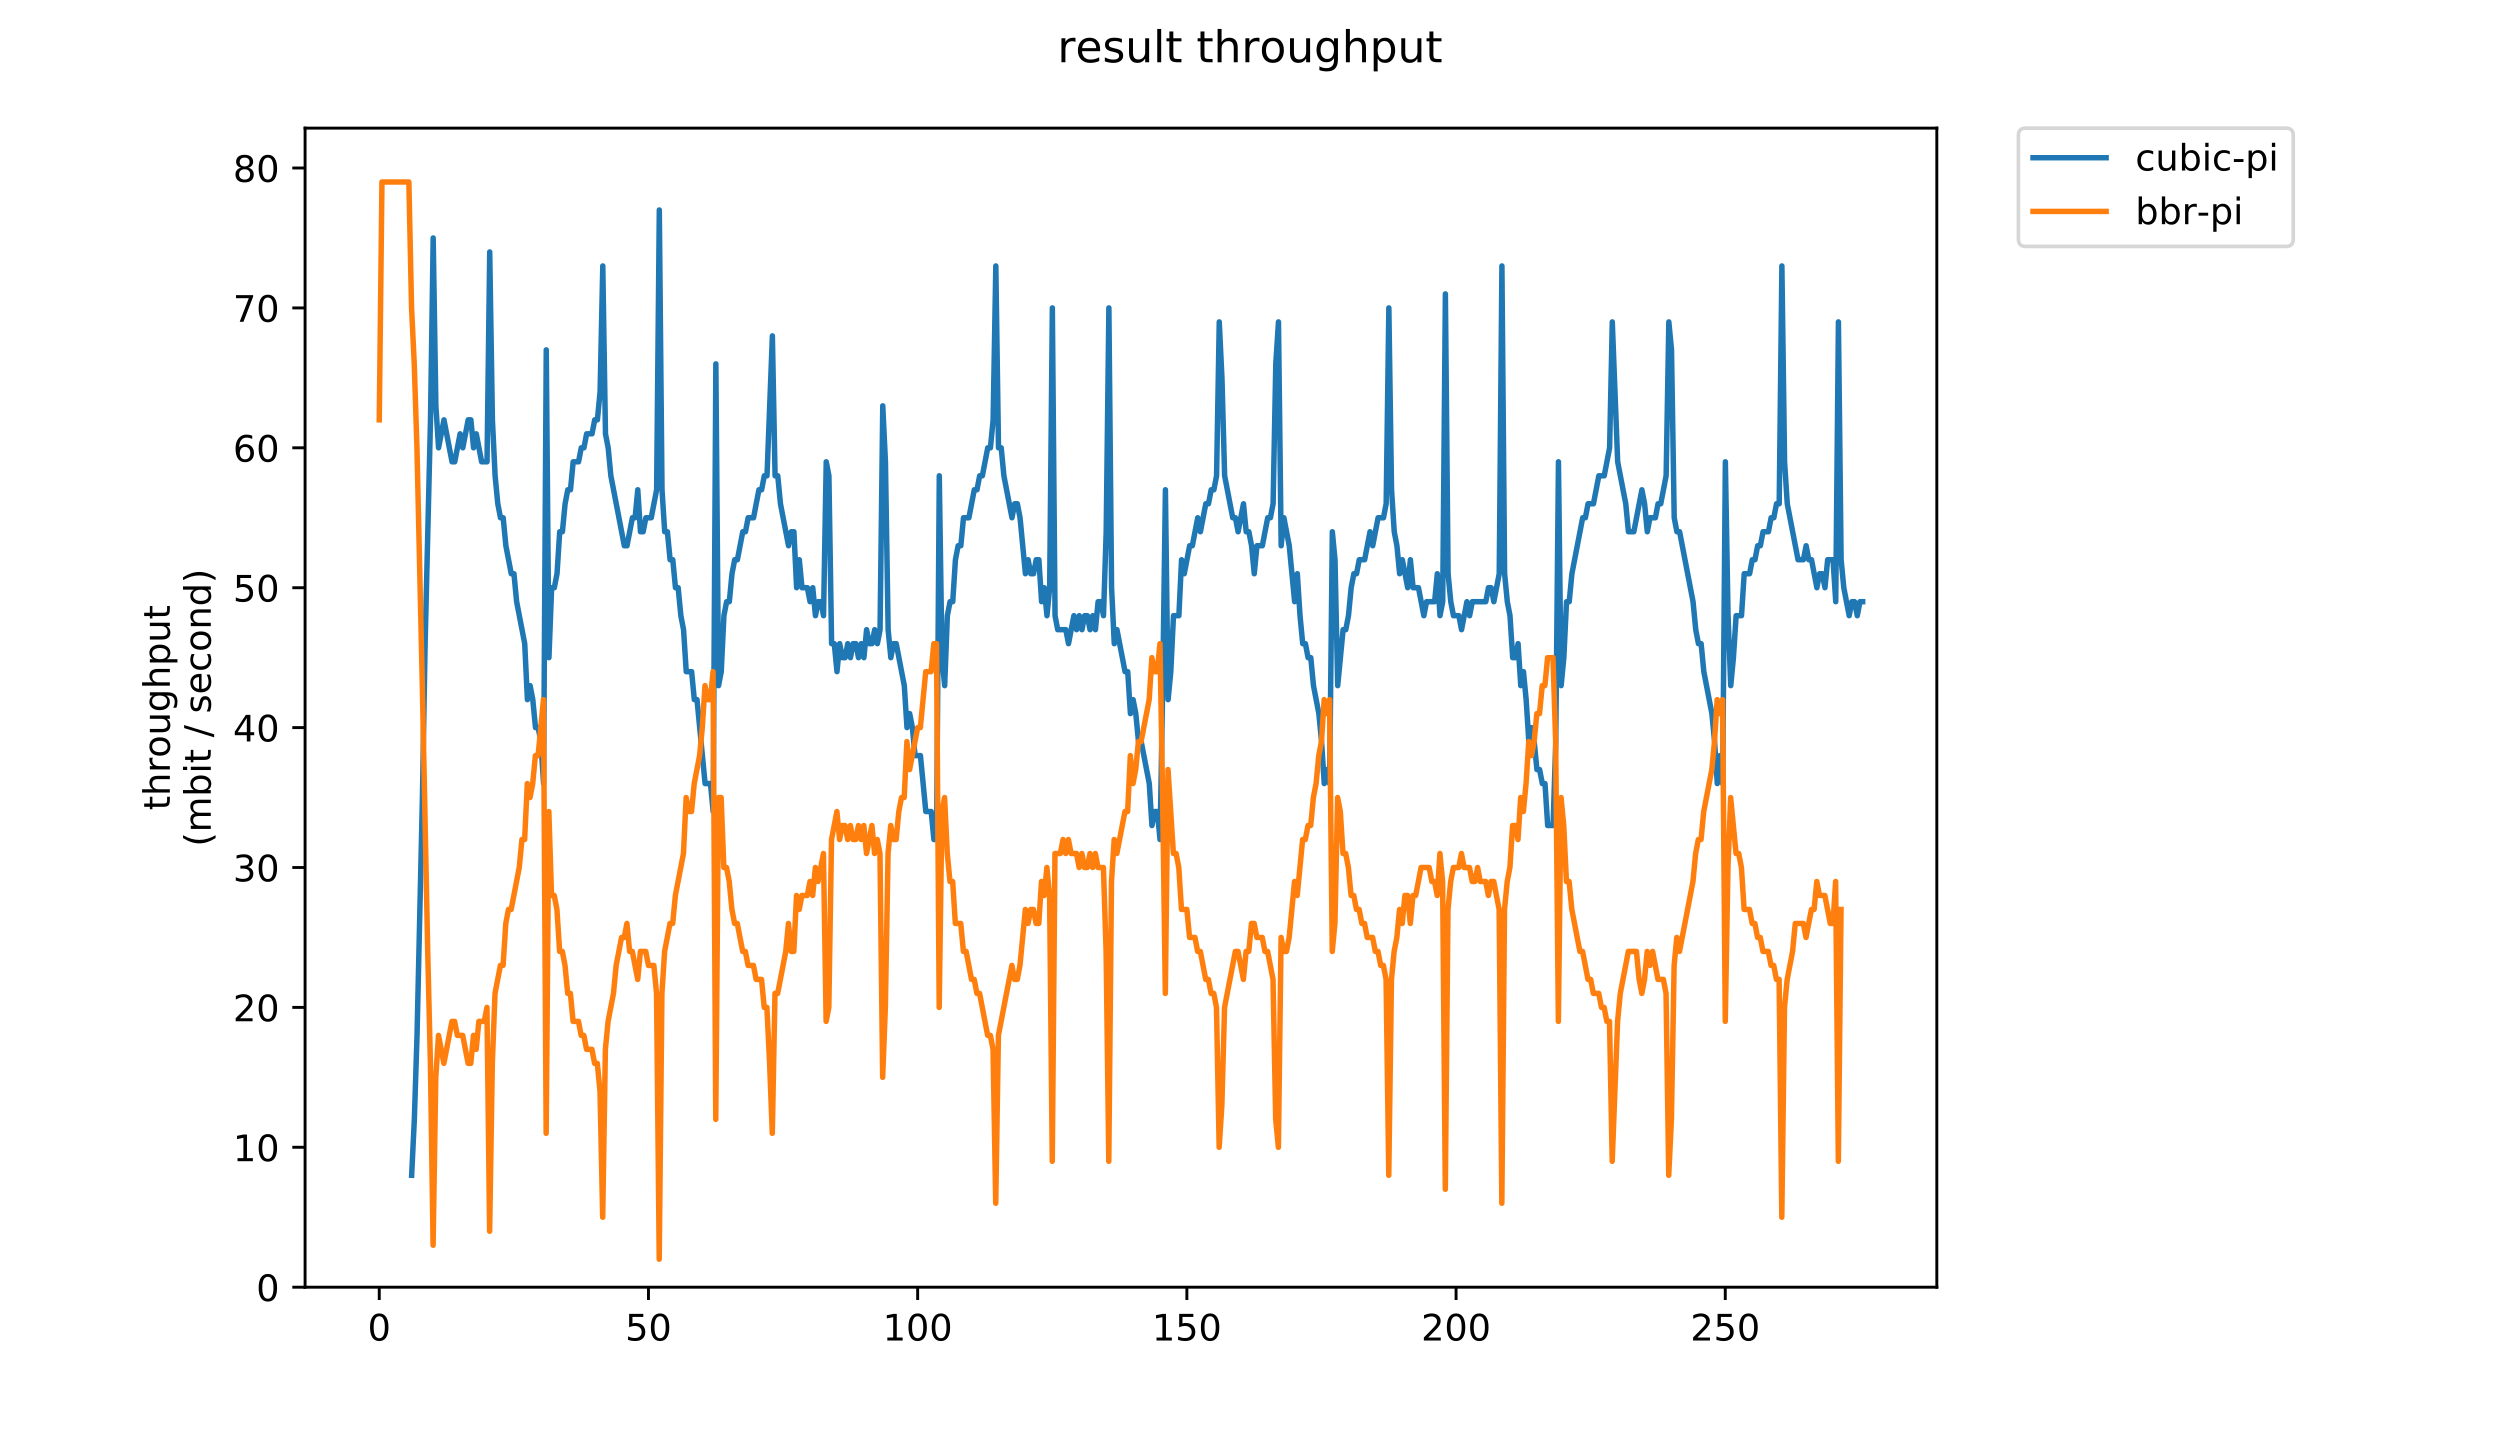 <?xml version="1.0" encoding="utf-8" standalone="no"?>
<!DOCTYPE svg PUBLIC "-//W3C//DTD SVG 1.1//EN"
  "http://www.w3.org/Graphics/SVG/1.1/DTD/svg11.dtd">
<!-- Created with matplotlib (https://matplotlib.org/) -->
<svg height="396pt" version="1.1" viewBox="0 0 684 396" width="684pt" xmlns="http://www.w3.org/2000/svg" xmlns:xlink="http://www.w3.org/1999/xlink">
 <defs>
  <style type="text/css">
*{stroke-linecap:butt;stroke-linejoin:round;}
  </style>
 </defs>
 <g id="figure_1">
  <g id="patch_1">
   <path d="M 0 396 
L 684 396 
L 684 0 
L 0 0 
z
" style="fill:#ffffff;"/>
  </g>
  <g id="axes_1">
   <g id="patch_2">
    <path d="M 83.472 352.174 
L 529.913 352.174 
L 529.913 35.062 
L 83.472 35.062 
z
" style="fill:#ffffff;"/>
   </g>
   <g id="matplotlib.axis_1">
    <g id="xtick_1">
     <g id="line2d_1">
      <defs>
       <path d="M 0 0 
L 0 3.5 
" id="m0b2f7d3c9f" style="stroke:#000000;stroke-width:0.8;"/>
      </defs>
      <g>
       <use style="stroke:#000000;stroke-width:0.8;" x="103.765" xlink:href="#m0b2f7d3c9f" y="352.174"/>
      </g>
     </g>
     <g id="text_1">
      <!-- 0 -->
      <defs>
       <path d="M 31.781 66.406 
Q 24.172 66.406 20.328 58.906 
Q 16.5 51.422 16.5 36.375 
Q 16.5 21.391 20.328 13.891 
Q 24.172 6.391 31.781 6.391 
Q 39.453 6.391 43.281 13.891 
Q 47.125 21.391 47.125 36.375 
Q 47.125 51.422 43.281 58.906 
Q 39.453 66.406 31.781 66.406 
z
M 31.781 74.219 
Q 44.047 74.219 50.516 64.516 
Q 56.984 54.828 56.984 36.375 
Q 56.984 17.969 50.516 8.266 
Q 44.047 -1.422 31.781 -1.422 
Q 19.531 -1.422 13.062 8.266 
Q 6.594 17.969 6.594 36.375 
Q 6.594 54.828 13.062 64.516 
Q 19.531 74.219 31.781 74.219 
z
" id="DejaVuSans-48"/>
      </defs>
      <g transform="translate(100.584 366.773)scale(0.1 -0.1)">
       <use xlink:href="#DejaVuSans-48"/>
      </g>
     </g>
    </g>
    <g id="xtick_2">
     <g id="line2d_2">
      <g>
       <use style="stroke:#000000;stroke-width:0.8;" x="177.419" xlink:href="#m0b2f7d3c9f" y="352.174"/>
      </g>
     </g>
     <g id="text_2">
      <!-- 50 -->
      <defs>
       <path d="M 10.797 72.906 
L 49.516 72.906 
L 49.516 64.594 
L 19.828 64.594 
L 19.828 46.734 
Q 21.969 47.469 24.109 47.828 
Q 26.266 48.188 28.422 48.188 
Q 40.625 48.188 47.75 41.5 
Q 54.891 34.812 54.891 23.391 
Q 54.891 11.625 47.562 5.094 
Q 40.234 -1.422 26.906 -1.422 
Q 22.312 -1.422 17.547 -0.641 
Q 12.797 0.141 7.719 1.703 
L 7.719 11.625 
Q 12.109 9.234 16.797 8.062 
Q 21.484 6.891 26.703 6.891 
Q 35.156 6.891 40.078 11.328 
Q 45.016 15.766 45.016 23.391 
Q 45.016 31 40.078 35.438 
Q 35.156 39.891 26.703 39.891 
Q 22.75 39.891 18.812 39.016 
Q 14.891 38.141 10.797 36.281 
z
" id="DejaVuSans-53"/>
      </defs>
      <g transform="translate(171.056 366.773)scale(0.1 -0.1)">
       <use xlink:href="#DejaVuSans-53"/>
       <use x="63.623" xlink:href="#DejaVuSans-48"/>
      </g>
     </g>
    </g>
    <g id="xtick_3">
     <g id="line2d_3">
      <g>
       <use style="stroke:#000000;stroke-width:0.8;" x="251.072" xlink:href="#m0b2f7d3c9f" y="352.174"/>
      </g>
     </g>
     <g id="text_3">
      <!-- 100 -->
      <defs>
       <path d="M 12.406 8.297 
L 28.516 8.297 
L 28.516 63.922 
L 10.984 60.406 
L 10.984 69.391 
L 28.422 72.906 
L 38.281 72.906 
L 38.281 8.297 
L 54.391 8.297 
L 54.391 0 
L 12.406 0 
z
" id="DejaVuSans-49"/>
      </defs>
      <g transform="translate(241.529 366.773)scale(0.1 -0.1)">
       <use xlink:href="#DejaVuSans-49"/>
       <use x="63.623" xlink:href="#DejaVuSans-48"/>
       <use x="127.246" xlink:href="#DejaVuSans-48"/>
      </g>
     </g>
    </g>
    <g id="xtick_4">
     <g id="line2d_4">
      <g>
       <use style="stroke:#000000;stroke-width:0.8;" x="324.726" xlink:href="#m0b2f7d3c9f" y="352.174"/>
      </g>
     </g>
     <g id="text_4">
      <!-- 150 -->
      <g transform="translate(315.182 366.773)scale(0.1 -0.1)">
       <use xlink:href="#DejaVuSans-49"/>
       <use x="63.623" xlink:href="#DejaVuSans-53"/>
       <use x="127.246" xlink:href="#DejaVuSans-48"/>
      </g>
     </g>
    </g>
    <g id="xtick_5">
     <g id="line2d_5">
      <g>
       <use style="stroke:#000000;stroke-width:0.8;" x="398.38" xlink:href="#m0b2f7d3c9f" y="352.174"/>
      </g>
     </g>
     <g id="text_5">
      <!-- 200 -->
      <defs>
       <path d="M 19.188 8.297 
L 53.609 8.297 
L 53.609 0 
L 7.328 0 
L 7.328 8.297 
Q 12.938 14.109 22.625 23.891 
Q 32.328 33.688 34.812 36.531 
Q 39.547 41.844 41.422 45.531 
Q 43.312 49.219 43.312 52.781 
Q 43.312 58.594 39.234 62.25 
Q 35.156 65.922 28.609 65.922 
Q 23.969 65.922 18.812 64.312 
Q 13.672 62.703 7.812 59.422 
L 7.812 69.391 
Q 13.766 71.781 18.938 73 
Q 24.125 74.219 28.422 74.219 
Q 39.75 74.219 46.484 68.547 
Q 53.219 62.891 53.219 53.422 
Q 53.219 48.922 51.531 44.891 
Q 49.859 40.875 45.406 35.406 
Q 44.188 33.984 37.641 27.219 
Q 31.109 20.453 19.188 8.297 
z
" id="DejaVuSans-50"/>
      </defs>
      <g transform="translate(388.836 366.773)scale(0.1 -0.1)">
       <use xlink:href="#DejaVuSans-50"/>
       <use x="63.623" xlink:href="#DejaVuSans-48"/>
       <use x="127.246" xlink:href="#DejaVuSans-48"/>
      </g>
     </g>
    </g>
    <g id="xtick_6">
     <g id="line2d_6">
      <g>
       <use style="stroke:#000000;stroke-width:0.8;" x="472.033" xlink:href="#m0b2f7d3c9f" y="352.174"/>
      </g>
     </g>
     <g id="text_6">
      <!-- 250 -->
      <g transform="translate(462.49 366.773)scale(0.1 -0.1)">
       <use xlink:href="#DejaVuSans-50"/>
       <use x="63.623" xlink:href="#DejaVuSans-53"/>
       <use x="127.246" xlink:href="#DejaVuSans-48"/>
      </g>
     </g>
    </g>
   </g>
   <g id="matplotlib.axis_2">
    <g id="ytick_1">
     <g id="line2d_7">
      <defs>
       <path d="M 0 0 
L -3.5 0 
" id="madf20c0999" style="stroke:#000000;stroke-width:0.8;"/>
      </defs>
      <g>
       <use style="stroke:#000000;stroke-width:0.8;" x="83.472" xlink:href="#madf20c0999" y="352.174"/>
      </g>
     </g>
     <g id="text_7">
      <!-- 0 -->
      <g transform="translate(70.11 355.973)scale(0.1 -0.1)">
       <use xlink:href="#DejaVuSans-48"/>
      </g>
     </g>
    </g>
    <g id="ytick_2">
     <g id="line2d_8">
      <g>
       <use style="stroke:#000000;stroke-width:0.8;" x="83.472" xlink:href="#madf20c0999" y="313.899"/>
      </g>
     </g>
     <g id="text_8">
      <!-- 10 -->
      <g transform="translate(63.747 317.698)scale(0.1 -0.1)">
       <use xlink:href="#DejaVuSans-49"/>
       <use x="63.623" xlink:href="#DejaVuSans-48"/>
      </g>
     </g>
    </g>
    <g id="ytick_3">
     <g id="line2d_9">
      <g>
       <use style="stroke:#000000;stroke-width:0.8;" x="83.472" xlink:href="#madf20c0999" y="275.623"/>
      </g>
     </g>
     <g id="text_9">
      <!-- 20 -->
      <g transform="translate(63.747 279.423)scale(0.1 -0.1)">
       <use xlink:href="#DejaVuSans-50"/>
       <use x="63.623" xlink:href="#DejaVuSans-48"/>
      </g>
     </g>
    </g>
    <g id="ytick_4">
     <g id="line2d_10">
      <g>
       <use style="stroke:#000000;stroke-width:0.8;" x="83.472" xlink:href="#madf20c0999" y="237.348"/>
      </g>
     </g>
     <g id="text_10">
      <!-- 30 -->
      <defs>
       <path d="M 40.578 39.312 
Q 47.656 37.797 51.625 33 
Q 55.609 28.219 55.609 21.188 
Q 55.609 10.406 48.188 4.484 
Q 40.766 -1.422 27.094 -1.422 
Q 22.516 -1.422 17.656 -0.516 
Q 12.797 0.391 7.625 2.203 
L 7.625 11.719 
Q 11.719 9.328 16.594 8.109 
Q 21.484 6.891 26.812 6.891 
Q 36.078 6.891 40.938 10.547 
Q 45.797 14.203 45.797 21.188 
Q 45.797 27.641 41.281 31.266 
Q 36.766 34.906 28.719 34.906 
L 20.219 34.906 
L 20.219 43.016 
L 29.109 43.016 
Q 36.375 43.016 40.234 45.922 
Q 44.094 48.828 44.094 54.297 
Q 44.094 59.906 40.109 62.906 
Q 36.141 65.922 28.719 65.922 
Q 24.656 65.922 20.016 65.031 
Q 15.375 64.156 9.812 62.312 
L 9.812 71.094 
Q 15.438 72.656 20.344 73.438 
Q 25.25 74.219 29.594 74.219 
Q 40.828 74.219 47.359 69.109 
Q 53.906 64.016 53.906 55.328 
Q 53.906 49.266 50.438 45.094 
Q 46.969 40.922 40.578 39.312 
z
" id="DejaVuSans-51"/>
      </defs>
      <g transform="translate(63.747 241.147)scale(0.1 -0.1)">
       <use xlink:href="#DejaVuSans-51"/>
       <use x="63.623" xlink:href="#DejaVuSans-48"/>
      </g>
     </g>
    </g>
    <g id="ytick_5">
     <g id="line2d_11">
      <g>
       <use style="stroke:#000000;stroke-width:0.8;" x="83.472" xlink:href="#madf20c0999" y="199.073"/>
      </g>
     </g>
     <g id="text_11">
      <!-- 40 -->
      <defs>
       <path d="M 37.797 64.312 
L 12.891 25.391 
L 37.797 25.391 
z
M 35.203 72.906 
L 47.609 72.906 
L 47.609 25.391 
L 58.016 25.391 
L 58.016 17.188 
L 47.609 17.188 
L 47.609 0 
L 37.797 0 
L 37.797 17.188 
L 4.891 17.188 
L 4.891 26.703 
z
" id="DejaVuSans-52"/>
      </defs>
      <g transform="translate(63.747 202.872)scale(0.1 -0.1)">
       <use xlink:href="#DejaVuSans-52"/>
       <use x="63.623" xlink:href="#DejaVuSans-48"/>
      </g>
     </g>
    </g>
    <g id="ytick_6">
     <g id="line2d_12">
      <g>
       <use style="stroke:#000000;stroke-width:0.8;" x="83.472" xlink:href="#madf20c0999" y="160.797"/>
      </g>
     </g>
     <g id="text_12">
      <!-- 50 -->
      <g transform="translate(63.747 164.596)scale(0.1 -0.1)">
       <use xlink:href="#DejaVuSans-53"/>
       <use x="63.623" xlink:href="#DejaVuSans-48"/>
      </g>
     </g>
    </g>
    <g id="ytick_7">
     <g id="line2d_13">
      <g>
       <use style="stroke:#000000;stroke-width:0.8;" x="83.472" xlink:href="#madf20c0999" y="122.522"/>
      </g>
     </g>
     <g id="text_13">
      <!-- 60 -->
      <defs>
       <path d="M 33.016 40.375 
Q 26.375 40.375 22.484 35.828 
Q 18.609 31.297 18.609 23.391 
Q 18.609 15.531 22.484 10.953 
Q 26.375 6.391 33.016 6.391 
Q 39.656 6.391 43.531 10.953 
Q 47.406 15.531 47.406 23.391 
Q 47.406 31.297 43.531 35.828 
Q 39.656 40.375 33.016 40.375 
z
M 52.594 71.297 
L 52.594 62.312 
Q 48.875 64.062 45.094 64.984 
Q 41.312 65.922 37.594 65.922 
Q 27.828 65.922 22.672 59.328 
Q 17.531 52.734 16.797 39.406 
Q 19.672 43.656 24.016 45.922 
Q 28.375 48.188 33.594 48.188 
Q 44.578 48.188 50.953 41.516 
Q 57.328 34.859 57.328 23.391 
Q 57.328 12.156 50.688 5.359 
Q 44.047 -1.422 33.016 -1.422 
Q 20.359 -1.422 13.672 8.266 
Q 6.984 17.969 6.984 36.375 
Q 6.984 53.656 15.188 63.938 
Q 23.391 74.219 37.203 74.219 
Q 40.922 74.219 44.703 73.484 
Q 48.484 72.75 52.594 71.297 
z
" id="DejaVuSans-54"/>
      </defs>
      <g transform="translate(63.747 126.321)scale(0.1 -0.1)">
       <use xlink:href="#DejaVuSans-54"/>
       <use x="63.623" xlink:href="#DejaVuSans-48"/>
      </g>
     </g>
    </g>
    <g id="ytick_8">
     <g id="line2d_14">
      <g>
       <use style="stroke:#000000;stroke-width:0.8;" x="83.472" xlink:href="#madf20c0999" y="84.246"/>
      </g>
     </g>
     <g id="text_14">
      <!-- 70 -->
      <defs>
       <path d="M 8.203 72.906 
L 55.078 72.906 
L 55.078 68.703 
L 28.609 0 
L 18.312 0 
L 43.219 64.594 
L 8.203 64.594 
z
" id="DejaVuSans-55"/>
      </defs>
      <g transform="translate(63.747 88.046)scale(0.1 -0.1)">
       <use xlink:href="#DejaVuSans-55"/>
       <use x="63.623" xlink:href="#DejaVuSans-48"/>
      </g>
     </g>
    </g>
    <g id="ytick_9">
     <g id="line2d_15">
      <g>
       <use style="stroke:#000000;stroke-width:0.8;" x="83.472" xlink:href="#madf20c0999" y="45.971"/>
      </g>
     </g>
     <g id="text_15">
      <!-- 80 -->
      <defs>
       <path d="M 31.781 34.625 
Q 24.75 34.625 20.719 30.859 
Q 16.703 27.094 16.703 20.516 
Q 16.703 13.922 20.719 10.156 
Q 24.75 6.391 31.781 6.391 
Q 38.812 6.391 42.859 10.172 
Q 46.922 13.969 46.922 20.516 
Q 46.922 27.094 42.891 30.859 
Q 38.875 34.625 31.781 34.625 
z
M 21.922 38.812 
Q 15.578 40.375 12.031 44.719 
Q 8.5 49.078 8.5 55.328 
Q 8.5 64.062 14.719 69.141 
Q 20.953 74.219 31.781 74.219 
Q 42.672 74.219 48.875 69.141 
Q 55.078 64.062 55.078 55.328 
Q 55.078 49.078 51.531 44.719 
Q 48 40.375 41.703 38.812 
Q 48.828 37.156 52.797 32.312 
Q 56.781 27.484 56.781 20.516 
Q 56.781 9.906 50.312 4.234 
Q 43.844 -1.422 31.781 -1.422 
Q 19.734 -1.422 13.25 4.234 
Q 6.781 9.906 6.781 20.516 
Q 6.781 27.484 10.781 32.312 
Q 14.797 37.156 21.922 38.812 
z
M 18.312 54.391 
Q 18.312 48.734 21.844 45.562 
Q 25.391 42.391 31.781 42.391 
Q 38.141 42.391 41.719 45.562 
Q 45.312 48.734 45.312 54.391 
Q 45.312 60.062 41.719 63.234 
Q 38.141 66.406 31.781 66.406 
Q 25.391 66.406 21.844 63.234 
Q 18.312 60.062 18.312 54.391 
z
" id="DejaVuSans-56"/>
      </defs>
      <g transform="translate(63.747 49.77)scale(0.1 -0.1)">
       <use xlink:href="#DejaVuSans-56"/>
       <use x="63.623" xlink:href="#DejaVuSans-48"/>
      </g>
     </g>
    </g>
    <g id="text_16">
     <!-- throughput -->
     <defs>
      <path d="M 18.312 70.219 
L 18.312 54.688 
L 36.812 54.688 
L 36.812 47.703 
L 18.312 47.703 
L 18.312 18.016 
Q 18.312 11.328 20.141 9.422 
Q 21.969 7.516 27.594 7.516 
L 36.812 7.516 
L 36.812 0 
L 27.594 0 
Q 17.188 0 13.234 3.875 
Q 9.281 7.766 9.281 18.016 
L 9.281 47.703 
L 2.688 47.703 
L 2.688 54.688 
L 9.281 54.688 
L 9.281 70.219 
z
" id="DejaVuSans-116"/>
      <path d="M 54.891 33.016 
L 54.891 0 
L 45.906 0 
L 45.906 32.719 
Q 45.906 40.484 42.875 44.328 
Q 39.844 48.188 33.797 48.188 
Q 26.516 48.188 22.312 43.547 
Q 18.109 38.922 18.109 30.906 
L 18.109 0 
L 9.078 0 
L 9.078 75.984 
L 18.109 75.984 
L 18.109 46.188 
Q 21.344 51.125 25.703 53.562 
Q 30.078 56 35.797 56 
Q 45.219 56 50.047 50.172 
Q 54.891 44.344 54.891 33.016 
z
" id="DejaVuSans-104"/>
      <path d="M 41.109 46.297 
Q 39.594 47.172 37.812 47.578 
Q 36.031 48 33.891 48 
Q 26.266 48 22.188 43.047 
Q 18.109 38.094 18.109 28.812 
L 18.109 0 
L 9.078 0 
L 9.078 54.688 
L 18.109 54.688 
L 18.109 46.188 
Q 20.953 51.172 25.484 53.578 
Q 30.031 56 36.531 56 
Q 37.453 56 38.578 55.875 
Q 39.703 55.766 41.062 55.516 
z
" id="DejaVuSans-114"/>
      <path d="M 30.609 48.391 
Q 23.391 48.391 19.188 42.75 
Q 14.984 37.109 14.984 27.297 
Q 14.984 17.484 19.156 11.844 
Q 23.344 6.203 30.609 6.203 
Q 37.797 6.203 41.984 11.859 
Q 46.188 17.531 46.188 27.297 
Q 46.188 37.016 41.984 42.703 
Q 37.797 48.391 30.609 48.391 
z
M 30.609 56 
Q 42.328 56 49.016 48.375 
Q 55.719 40.766 55.719 27.297 
Q 55.719 13.875 49.016 6.219 
Q 42.328 -1.422 30.609 -1.422 
Q 18.844 -1.422 12.172 6.219 
Q 5.516 13.875 5.516 27.297 
Q 5.516 40.766 12.172 48.375 
Q 18.844 56 30.609 56 
z
" id="DejaVuSans-111"/>
      <path d="M 8.5 21.578 
L 8.5 54.688 
L 17.484 54.688 
L 17.484 21.922 
Q 17.484 14.156 20.5 10.266 
Q 23.531 6.391 29.594 6.391 
Q 36.859 6.391 41.078 11.031 
Q 45.312 15.672 45.312 23.688 
L 45.312 54.688 
L 54.297 54.688 
L 54.297 0 
L 45.312 0 
L 45.312 8.406 
Q 42.047 3.422 37.719 1 
Q 33.406 -1.422 27.688 -1.422 
Q 18.266 -1.422 13.375 4.438 
Q 8.5 10.297 8.5 21.578 
z
M 31.109 56 
z
" id="DejaVuSans-117"/>
      <path d="M 45.406 27.984 
Q 45.406 37.75 41.375 43.109 
Q 37.359 48.484 30.078 48.484 
Q 22.859 48.484 18.828 43.109 
Q 14.797 37.75 14.797 27.984 
Q 14.797 18.266 18.828 12.891 
Q 22.859 7.516 30.078 7.516 
Q 37.359 7.516 41.375 12.891 
Q 45.406 18.266 45.406 27.984 
z
M 54.391 6.781 
Q 54.391 -7.172 48.188 -13.984 
Q 42 -20.797 29.203 -20.797 
Q 24.469 -20.797 20.266 -20.094 
Q 16.062 -19.391 12.109 -17.922 
L 12.109 -9.188 
Q 16.062 -11.328 19.922 -12.344 
Q 23.781 -13.375 27.781 -13.375 
Q 36.625 -13.375 41.016 -8.766 
Q 45.406 -4.156 45.406 5.172 
L 45.406 9.625 
Q 42.625 4.781 38.281 2.391 
Q 33.938 0 27.875 0 
Q 17.828 0 11.672 7.656 
Q 5.516 15.328 5.516 27.984 
Q 5.516 40.672 11.672 48.328 
Q 17.828 56 27.875 56 
Q 33.938 56 38.281 53.609 
Q 42.625 51.219 45.406 46.391 
L 45.406 54.688 
L 54.391 54.688 
z
" id="DejaVuSans-103"/>
      <path d="M 18.109 8.203 
L 18.109 -20.797 
L 9.078 -20.797 
L 9.078 54.688 
L 18.109 54.688 
L 18.109 46.391 
Q 20.953 51.266 25.266 53.625 
Q 29.594 56 35.594 56 
Q 45.562 56 51.781 48.094 
Q 58.016 40.188 58.016 27.297 
Q 58.016 14.406 51.781 6.484 
Q 45.562 -1.422 35.594 -1.422 
Q 29.594 -1.422 25.266 0.953 
Q 20.953 3.328 18.109 8.203 
z
M 48.688 27.297 
Q 48.688 37.203 44.609 42.844 
Q 40.531 48.484 33.406 48.484 
Q 26.266 48.484 22.188 42.844 
Q 18.109 37.203 18.109 27.297 
Q 18.109 17.391 22.188 11.75 
Q 26.266 6.109 33.406 6.109 
Q 40.531 6.109 44.609 11.75 
Q 48.688 17.391 48.688 27.297 
z
" id="DejaVuSans-112"/>
     </defs>
     <g transform="translate(46.47 221.675)rotate(-90)scale(0.1 -0.1)">
      <use xlink:href="#DejaVuSans-116"/>
      <use x="39.209" xlink:href="#DejaVuSans-104"/>
      <use x="102.588" xlink:href="#DejaVuSans-114"/>
      <use x="143.67" xlink:href="#DejaVuSans-111"/>
      <use x="204.852" xlink:href="#DejaVuSans-117"/>
      <use x="268.23" xlink:href="#DejaVuSans-103"/>
      <use x="331.707" xlink:href="#DejaVuSans-104"/>
      <use x="395.086" xlink:href="#DejaVuSans-112"/>
      <use x="458.562" xlink:href="#DejaVuSans-117"/>
      <use x="521.941" xlink:href="#DejaVuSans-116"/>
     </g>
     <!-- (mbit / second) -->
     <defs>
      <path d="M 31 75.875 
Q 24.469 64.656 21.281 53.656 
Q 18.109 42.672 18.109 31.391 
Q 18.109 20.125 21.312 9.062 
Q 24.516 -2 31 -13.188 
L 23.188 -13.188 
Q 15.875 -1.703 12.234 9.375 
Q 8.594 20.453 8.594 31.391 
Q 8.594 42.281 12.203 53.312 
Q 15.828 64.359 23.188 75.875 
z
" id="DejaVuSans-40"/>
      <path d="M 52 44.188 
Q 55.375 50.25 60.062 53.125 
Q 64.75 56 71.094 56 
Q 79.641 56 84.281 50.016 
Q 88.922 44.047 88.922 33.016 
L 88.922 0 
L 79.891 0 
L 79.891 32.719 
Q 79.891 40.578 77.094 44.375 
Q 74.312 48.188 68.609 48.188 
Q 61.625 48.188 57.562 43.547 
Q 53.516 38.922 53.516 30.906 
L 53.516 0 
L 44.484 0 
L 44.484 32.719 
Q 44.484 40.625 41.703 44.406 
Q 38.922 48.188 33.109 48.188 
Q 26.219 48.188 22.156 43.531 
Q 18.109 38.875 18.109 30.906 
L 18.109 0 
L 9.078 0 
L 9.078 54.688 
L 18.109 54.688 
L 18.109 46.188 
Q 21.188 51.219 25.484 53.609 
Q 29.781 56 35.688 56 
Q 41.656 56 45.828 52.969 
Q 50 49.953 52 44.188 
z
" id="DejaVuSans-109"/>
      <path d="M 48.688 27.297 
Q 48.688 37.203 44.609 42.844 
Q 40.531 48.484 33.406 48.484 
Q 26.266 48.484 22.188 42.844 
Q 18.109 37.203 18.109 27.297 
Q 18.109 17.391 22.188 11.75 
Q 26.266 6.109 33.406 6.109 
Q 40.531 6.109 44.609 11.75 
Q 48.688 17.391 48.688 27.297 
z
M 18.109 46.391 
Q 20.953 51.266 25.266 53.625 
Q 29.594 56 35.594 56 
Q 45.562 56 51.781 48.094 
Q 58.016 40.188 58.016 27.297 
Q 58.016 14.406 51.781 6.484 
Q 45.562 -1.422 35.594 -1.422 
Q 29.594 -1.422 25.266 0.953 
Q 20.953 3.328 18.109 8.203 
L 18.109 0 
L 9.078 0 
L 9.078 75.984 
L 18.109 75.984 
z
" id="DejaVuSans-98"/>
      <path d="M 9.422 54.688 
L 18.406 54.688 
L 18.406 0 
L 9.422 0 
z
M 9.422 75.984 
L 18.406 75.984 
L 18.406 64.594 
L 9.422 64.594 
z
" id="DejaVuSans-105"/>
      <path id="DejaVuSans-32"/>
      <path d="M 25.391 72.906 
L 33.688 72.906 
L 8.297 -9.281 
L 0 -9.281 
z
" id="DejaVuSans-47"/>
      <path d="M 44.281 53.078 
L 44.281 44.578 
Q 40.484 46.531 36.375 47.5 
Q 32.281 48.484 27.875 48.484 
Q 21.188 48.484 17.844 46.438 
Q 14.5 44.391 14.5 40.281 
Q 14.5 37.156 16.891 35.375 
Q 19.281 33.594 26.516 31.984 
L 29.594 31.297 
Q 39.156 29.25 43.188 25.516 
Q 47.219 21.781 47.219 15.094 
Q 47.219 7.469 41.188 3.016 
Q 35.156 -1.422 24.609 -1.422 
Q 20.219 -1.422 15.453 -0.562 
Q 10.688 0.297 5.422 2 
L 5.422 11.281 
Q 10.406 8.688 15.234 7.391 
Q 20.062 6.109 24.812 6.109 
Q 31.156 6.109 34.562 8.281 
Q 37.984 10.453 37.984 14.406 
Q 37.984 18.062 35.516 20.016 
Q 33.062 21.969 24.703 23.781 
L 21.578 24.516 
Q 13.234 26.266 9.516 29.906 
Q 5.812 33.547 5.812 39.891 
Q 5.812 47.609 11.281 51.797 
Q 16.75 56 26.812 56 
Q 31.781 56 36.172 55.266 
Q 40.578 54.547 44.281 53.078 
z
" id="DejaVuSans-115"/>
      <path d="M 56.203 29.594 
L 56.203 25.203 
L 14.891 25.203 
Q 15.484 15.922 20.484 11.062 
Q 25.484 6.203 34.422 6.203 
Q 39.594 6.203 44.453 7.469 
Q 49.312 8.734 54.109 11.281 
L 54.109 2.781 
Q 49.266 0.734 44.188 -0.344 
Q 39.109 -1.422 33.891 -1.422 
Q 20.797 -1.422 13.156 6.188 
Q 5.516 13.812 5.516 26.812 
Q 5.516 40.234 12.766 48.109 
Q 20.016 56 32.328 56 
Q 43.359 56 49.781 48.891 
Q 56.203 41.797 56.203 29.594 
z
M 47.219 32.234 
Q 47.125 39.594 43.094 43.984 
Q 39.062 48.391 32.422 48.391 
Q 24.906 48.391 20.391 44.141 
Q 15.875 39.891 15.188 32.172 
z
" id="DejaVuSans-101"/>
      <path d="M 48.781 52.594 
L 48.781 44.188 
Q 44.969 46.297 41.141 47.344 
Q 37.312 48.391 33.406 48.391 
Q 24.656 48.391 19.812 42.844 
Q 14.984 37.312 14.984 27.297 
Q 14.984 17.281 19.812 11.734 
Q 24.656 6.203 33.406 6.203 
Q 37.312 6.203 41.141 7.25 
Q 44.969 8.297 48.781 10.406 
L 48.781 2.094 
Q 45.016 0.344 40.984 -0.531 
Q 36.969 -1.422 32.422 -1.422 
Q 20.062 -1.422 12.781 6.344 
Q 5.516 14.109 5.516 27.297 
Q 5.516 40.672 12.859 48.328 
Q 20.219 56 33.016 56 
Q 37.156 56 41.109 55.141 
Q 45.062 54.297 48.781 52.594 
z
" id="DejaVuSans-99"/>
      <path d="M 54.891 33.016 
L 54.891 0 
L 45.906 0 
L 45.906 32.719 
Q 45.906 40.484 42.875 44.328 
Q 39.844 48.188 33.797 48.188 
Q 26.516 48.188 22.312 43.547 
Q 18.109 38.922 18.109 30.906 
L 18.109 0 
L 9.078 0 
L 9.078 54.688 
L 18.109 54.688 
L 18.109 46.188 
Q 21.344 51.125 25.703 53.562 
Q 30.078 56 35.797 56 
Q 45.219 56 50.047 50.172 
Q 54.891 44.344 54.891 33.016 
z
" id="DejaVuSans-110"/>
      <path d="M 45.406 46.391 
L 45.406 75.984 
L 54.391 75.984 
L 54.391 0 
L 45.406 0 
L 45.406 8.203 
Q 42.578 3.328 38.25 0.953 
Q 33.938 -1.422 27.875 -1.422 
Q 17.969 -1.422 11.734 6.484 
Q 5.516 14.406 5.516 27.297 
Q 5.516 40.188 11.734 48.094 
Q 17.969 56 27.875 56 
Q 33.938 56 38.25 53.625 
Q 42.578 51.266 45.406 46.391 
z
M 14.797 27.297 
Q 14.797 17.391 18.875 11.75 
Q 22.953 6.109 30.078 6.109 
Q 37.203 6.109 41.297 11.75 
Q 45.406 17.391 45.406 27.297 
Q 45.406 37.203 41.297 42.844 
Q 37.203 48.484 30.078 48.484 
Q 22.953 48.484 18.875 42.844 
Q 14.797 37.203 14.797 27.297 
z
" id="DejaVuSans-100"/>
      <path d="M 8.016 75.875 
L 15.828 75.875 
Q 23.141 64.359 26.781 53.312 
Q 30.422 42.281 30.422 31.391 
Q 30.422 20.453 26.781 9.375 
Q 23.141 -1.703 15.828 -13.188 
L 8.016 -13.188 
Q 14.5 -2 17.703 9.062 
Q 20.906 20.125 20.906 31.391 
Q 20.906 42.672 17.703 53.656 
Q 14.5 64.656 8.016 75.875 
z
" id="DejaVuSans-41"/>
     </defs>
     <g transform="translate(57.668 231.609)rotate(-90)scale(0.1 -0.1)">
      <use xlink:href="#DejaVuSans-40"/>
      <use x="39.014" xlink:href="#DejaVuSans-109"/>
      <use x="136.426" xlink:href="#DejaVuSans-98"/>
      <use x="199.902" xlink:href="#DejaVuSans-105"/>
      <use x="227.686" xlink:href="#DejaVuSans-116"/>
      <use x="266.895" xlink:href="#DejaVuSans-32"/>
      <use x="298.682" xlink:href="#DejaVuSans-47"/>
      <use x="332.373" xlink:href="#DejaVuSans-32"/>
      <use x="364.16" xlink:href="#DejaVuSans-115"/>
      <use x="416.26" xlink:href="#DejaVuSans-101"/>
      <use x="477.783" xlink:href="#DejaVuSans-99"/>
      <use x="532.764" xlink:href="#DejaVuSans-111"/>
      <use x="593.945" xlink:href="#DejaVuSans-110"/>
      <use x="657.324" xlink:href="#DejaVuSans-100"/>
      <use x="720.801" xlink:href="#DejaVuSans-41"/>
     </g>
    </g>
   </g>
   <g id="line2d_16">
    <path clip-path="url(#pb8af429121)" d="M 112.627 321.554 
L 113.364 306.244 
L 114.1 283.278 
L 115.573 218.21 
L 116.31 176.107 
L 117.783 114.867 
L 118.519 65.109 
L 119.256 111.039 
L 119.992 122.522 
L 121.466 114.867 
L 123.675 126.349 
L 124.412 126.349 
L 125.885 118.694 
L 126.621 122.522 
L 128.094 114.867 
L 128.831 114.867 
L 129.567 122.522 
L 130.304 118.694 
L 131.777 126.349 
L 133.25 126.349 
L 133.987 68.936 
L 134.723 114.867 
L 135.46 130.177 
L 136.196 137.832 
L 136.933 141.659 
L 137.669 141.659 
L 138.406 149.315 
L 139.879 156.97 
L 140.615 156.97 
L 141.352 164.625 
L 143.562 176.107 
L 144.298 191.417 
L 145.035 187.59 
L 145.771 191.417 
L 146.508 199.073 
L 147.244 199.073 
L 147.981 202.9 
L 148.717 214.383 
L 149.454 95.729 
L 150.19 179.935 
L 150.927 160.797 
L 151.664 160.797 
L 152.4 156.97 
L 153.137 145.487 
L 153.873 145.487 
L 154.61 137.832 
L 155.346 134.004 
L 156.083 134.004 
L 156.819 126.349 
L 158.292 126.349 
L 159.029 122.522 
L 159.765 122.522 
L 160.502 118.694 
L 161.975 118.694 
L 162.712 114.867 
L 163.448 114.867 
L 164.185 107.212 
L 164.921 72.764 
L 165.658 118.694 
L 166.394 122.522 
L 167.131 130.177 
L 170.813 149.315 
L 171.55 149.315 
L 173.023 141.659 
L 173.76 141.659 
L 174.496 134.004 
L 175.233 145.487 
L 175.969 145.487 
L 176.706 141.659 
L 178.179 141.659 
L 179.652 134.004 
L 180.388 57.454 
L 181.125 134.004 
L 181.862 145.487 
L 182.598 145.487 
L 183.335 153.142 
L 184.071 153.142 
L 184.808 160.797 
L 185.544 160.797 
L 186.281 168.452 
L 187.017 172.28 
L 187.754 183.762 
L 189.227 183.762 
L 189.963 191.417 
L 190.7 191.417 
L 192.91 214.383 
L 194.383 214.383 
L 195.119 222.038 
L 195.856 99.557 
L 196.592 187.59 
L 197.329 183.762 
L 198.065 168.452 
L 198.802 164.625 
L 199.538 164.625 
L 200.275 156.97 
L 201.011 153.142 
L 201.748 153.142 
L 203.221 145.487 
L 203.958 145.487 
L 204.694 141.659 
L 206.167 141.659 
L 207.64 134.004 
L 208.377 134.004 
L 209.113 130.177 
L 209.85 130.177 
L 211.323 91.901 
L 212.06 130.177 
L 212.796 130.177 
L 213.533 137.832 
L 215.742 149.315 
L 216.479 145.487 
L 217.215 145.487 
L 217.952 160.797 
L 218.688 153.142 
L 219.425 160.797 
L 220.898 160.797 
L 221.634 164.625 
L 222.371 160.797 
L 223.108 168.452 
L 223.844 164.625 
L 224.581 164.625 
L 225.317 168.452 
L 226.054 126.349 
L 226.79 130.177 
L 227.527 176.107 
L 228.263 176.107 
L 229 183.762 
L 229.736 176.107 
L 230.473 179.935 
L 231.209 179.935 
L 231.946 176.107 
L 232.683 179.935 
L 233.419 176.107 
L 234.156 176.107 
L 234.892 179.935 
L 235.629 176.107 
L 236.365 179.935 
L 237.102 172.28 
L 237.838 176.107 
L 238.575 176.107 
L 239.311 172.28 
L 240.048 176.107 
L 240.784 172.28 
L 241.521 111.039 
L 242.258 126.349 
L 242.994 172.28 
L 243.731 179.935 
L 244.467 176.107 
L 245.204 176.107 
L 247.413 187.59 
L 248.15 199.073 
L 248.886 195.245 
L 249.623 199.073 
L 250.359 206.728 
L 251.832 206.728 
L 253.306 222.038 
L 254.779 222.038 
L 255.515 229.693 
L 256.252 229.693 
L 256.988 130.177 
L 257.725 179.935 
L 258.461 187.59 
L 259.198 168.452 
L 259.934 164.625 
L 260.671 164.625 
L 261.407 153.142 
L 262.144 149.315 
L 262.881 149.315 
L 263.617 141.659 
L 265.09 141.659 
L 266.563 134.004 
L 267.3 134.004 
L 268.036 130.177 
L 268.773 130.177 
L 270.246 122.522 
L 270.982 122.522 
L 271.719 114.867 
L 272.455 72.764 
L 273.192 122.522 
L 273.929 122.522 
L 274.665 130.177 
L 276.875 141.659 
L 277.611 137.832 
L 278.348 137.832 
L 279.084 141.659 
L 280.557 156.97 
L 281.294 153.142 
L 282.03 156.97 
L 282.767 156.97 
L 283.504 153.142 
L 284.24 153.142 
L 284.977 164.625 
L 285.713 160.797 
L 286.45 168.452 
L 287.186 160.797 
L 287.923 84.246 
L 288.659 168.452 
L 289.396 172.28 
L 291.605 172.28 
L 292.342 176.107 
L 293.815 168.452 
L 294.552 172.28 
L 295.288 168.452 
L 296.025 172.28 
L 296.761 168.452 
L 297.498 168.452 
L 298.234 172.28 
L 298.971 168.452 
L 299.707 172.28 
L 300.444 164.625 
L 301.18 164.625 
L 301.917 168.452 
L 302.653 145.487 
L 303.39 84.246 
L 304.127 160.797 
L 304.863 176.107 
L 305.6 172.28 
L 307.809 183.762 
L 308.546 183.762 
L 309.282 195.245 
L 310.019 191.417 
L 310.755 195.245 
L 311.492 202.9 
L 312.228 202.9 
L 314.438 214.383 
L 315.175 225.865 
L 315.911 222.038 
L 316.648 222.038 
L 317.384 229.693 
L 318.121 187.59 
L 318.857 134.004 
L 319.594 191.417 
L 320.33 183.762 
L 321.067 168.452 
L 322.54 168.452 
L 323.277 153.142 
L 324.013 156.97 
L 325.486 149.315 
L 326.223 149.315 
L 327.696 141.659 
L 328.432 145.487 
L 329.905 137.832 
L 330.642 137.832 
L 331.378 134.004 
L 332.115 134.004 
L 332.851 130.177 
L 333.588 88.074 
L 334.325 103.384 
L 335.061 130.177 
L 337.271 141.659 
L 338.007 141.659 
L 338.744 145.487 
L 340.217 137.832 
L 340.953 145.487 
L 341.69 145.487 
L 342.426 149.315 
L 343.163 156.97 
L 343.9 149.315 
L 345.373 149.315 
L 346.846 141.659 
L 347.582 141.659 
L 348.319 137.832 
L 349.055 99.557 
L 349.792 88.074 
L 350.528 149.315 
L 351.265 141.659 
L 352.738 149.315 
L 354.211 164.625 
L 354.948 156.97 
L 355.684 168.452 
L 356.421 176.107 
L 357.157 176.107 
L 357.894 179.935 
L 358.63 179.935 
L 359.367 187.59 
L 360.84 195.245 
L 361.576 202.9 
L 362.313 214.383 
L 363.049 210.555 
L 363.786 214.383 
L 364.523 145.487 
L 365.259 153.142 
L 365.996 187.59 
L 367.469 172.28 
L 368.205 172.28 
L 368.942 168.452 
L 369.678 160.797 
L 370.415 156.97 
L 371.151 156.97 
L 371.888 153.142 
L 373.361 153.142 
L 374.834 145.487 
L 375.571 149.315 
L 377.044 141.659 
L 378.517 141.659 
L 379.253 137.832 
L 379.99 84.246 
L 380.726 134.004 
L 381.463 145.487 
L 382.199 149.315 
L 382.936 156.97 
L 383.672 153.142 
L 385.146 160.797 
L 385.882 153.142 
L 386.619 160.797 
L 388.092 160.797 
L 389.565 168.452 
L 390.301 164.625 
L 392.511 164.625 
L 393.247 156.97 
L 393.984 168.452 
L 394.721 164.625 
L 395.457 80.419 
L 396.194 156.97 
L 396.93 164.625 
L 397.667 168.452 
L 399.14 168.452 
L 399.876 172.28 
L 401.349 164.625 
L 402.086 168.452 
L 402.822 164.625 
L 406.505 164.625 
L 407.242 160.797 
L 407.978 160.797 
L 408.715 164.625 
L 410.188 156.97 
L 410.924 72.764 
L 411.661 156.97 
L 412.397 164.625 
L 413.134 168.452 
L 413.87 179.935 
L 414.607 179.935 
L 415.344 176.107 
L 416.08 187.59 
L 416.817 183.762 
L 417.553 191.417 
L 418.29 202.9 
L 419.026 199.073 
L 419.763 202.9 
L 420.499 210.555 
L 421.236 210.555 
L 421.972 214.383 
L 422.709 214.383 
L 423.445 225.865 
L 424.919 225.865 
L 425.655 202.9 
L 426.392 126.349 
L 427.128 187.59 
L 427.865 179.935 
L 428.601 164.625 
L 429.338 164.625 
L 430.074 156.97 
L 433.02 141.659 
L 433.757 141.659 
L 434.494 137.832 
L 435.967 137.832 
L 437.44 130.177 
L 438.913 130.177 
L 440.386 122.522 
L 441.122 88.074 
L 442.595 126.349 
L 444.805 137.832 
L 445.542 145.487 
L 447.015 145.487 
L 449.224 134.004 
L 449.961 137.832 
L 450.697 145.487 
L 451.434 141.659 
L 452.907 141.659 
L 453.643 137.832 
L 454.38 137.832 
L 455.853 130.177 
L 456.59 88.074 
L 457.326 95.729 
L 458.063 141.659 
L 458.799 145.487 
L 459.536 145.487 
L 463.218 164.625 
L 463.955 172.28 
L 464.691 176.107 
L 465.428 176.107 
L 466.165 183.762 
L 468.374 195.245 
L 469.111 202.9 
L 469.847 214.383 
L 470.584 206.728 
L 471.32 214.383 
L 472.057 126.349 
L 472.793 168.452 
L 473.53 187.59 
L 474.266 179.935 
L 475.003 168.452 
L 476.476 168.452 
L 477.213 156.97 
L 478.686 156.97 
L 479.422 153.142 
L 480.159 153.142 
L 480.895 149.315 
L 481.632 149.315 
L 482.368 145.487 
L 483.841 145.487 
L 484.578 141.659 
L 485.315 141.659 
L 486.051 137.832 
L 486.788 137.832 
L 487.524 72.764 
L 488.261 126.349 
L 488.997 137.832 
L 491.943 153.142 
L 493.416 153.142 
L 494.153 149.315 
L 494.889 153.142 
L 495.626 153.142 
L 497.099 160.797 
L 497.836 156.97 
L 498.572 156.97 
L 499.309 160.797 
L 500.045 153.142 
L 501.518 153.142 
L 502.255 164.625 
L 502.991 88.074 
L 503.728 153.142 
L 504.464 160.797 
L 505.938 168.452 
L 506.674 164.625 
L 507.411 164.625 
L 508.147 168.452 
L 508.884 164.625 
L 509.62 164.625 
L 509.62 164.625 
" style="fill:none;stroke:#1f77b4;stroke-linecap:square;stroke-width:1.5;"/>
   </g>
   <g id="line2d_17">
    <path clip-path="url(#pb8af429121)" d="M 103.765 114.867 
L 104.502 49.799 
L 111.867 49.799 
L 112.604 84.246 
L 113.34 99.557 
L 114.077 122.522 
L 115.55 187.59 
L 117.023 260.313 
L 117.759 290.934 
L 118.496 340.692 
L 119.232 294.761 
L 119.969 283.278 
L 121.442 290.934 
L 123.652 279.451 
L 124.388 279.451 
L 125.125 283.278 
L 126.598 283.278 
L 128.071 290.934 
L 128.807 290.934 
L 129.544 283.278 
L 130.28 287.106 
L 131.017 279.451 
L 132.49 279.451 
L 133.227 275.623 
L 133.963 336.864 
L 134.7 290.934 
L 135.436 271.796 
L 136.909 264.141 
L 137.646 264.141 
L 138.382 252.658 
L 139.119 248.831 
L 139.855 248.831 
L 142.065 237.348 
L 142.802 229.693 
L 143.538 229.693 
L 144.275 214.383 
L 145.011 218.21 
L 145.748 214.383 
L 146.484 206.728 
L 147.221 206.728 
L 148.694 191.417 
L 149.43 310.071 
L 150.167 222.038 
L 150.903 245.003 
L 151.64 245.003 
L 152.376 248.831 
L 153.113 260.313 
L 153.85 260.313 
L 154.586 264.141 
L 155.323 271.796 
L 156.059 271.796 
L 156.796 279.451 
L 158.269 279.451 
L 159.005 283.278 
L 159.742 283.278 
L 160.478 287.106 
L 161.951 287.106 
L 162.688 290.934 
L 163.425 290.934 
L 164.161 298.589 
L 164.898 333.036 
L 165.634 287.106 
L 166.371 279.451 
L 167.844 271.796 
L 168.58 264.141 
L 170.053 256.486 
L 170.79 256.486 
L 171.526 252.658 
L 172.263 260.313 
L 173 260.313 
L 174.473 267.968 
L 175.209 260.313 
L 176.682 260.313 
L 177.419 264.141 
L 178.892 264.141 
L 179.628 271.796 
L 180.365 344.519 
L 181.101 271.796 
L 181.838 260.313 
L 183.311 252.658 
L 184.048 252.658 
L 184.784 245.003 
L 186.994 233.52 
L 187.73 218.21 
L 188.467 222.038 
L 189.203 222.038 
L 189.94 214.383 
L 191.413 206.728 
L 192.149 199.073 
L 192.886 187.59 
L 193.623 191.417 
L 194.359 191.417 
L 195.096 183.762 
L 195.832 306.244 
L 196.569 218.21 
L 197.305 218.21 
L 198.042 237.348 
L 198.778 237.348 
L 199.515 241.176 
L 200.251 248.831 
L 200.988 252.658 
L 201.724 252.658 
L 203.198 260.313 
L 203.934 260.313 
L 204.671 264.141 
L 206.144 264.141 
L 206.88 267.968 
L 208.353 267.968 
L 209.09 275.623 
L 209.826 275.623 
L 210.563 290.934 
L 211.299 310.071 
L 212.036 271.796 
L 212.772 271.796 
L 214.982 260.313 
L 215.719 252.658 
L 216.455 260.313 
L 217.192 260.313 
L 217.928 245.003 
L 218.665 248.831 
L 219.401 245.003 
L 220.874 245.003 
L 221.611 241.176 
L 222.347 245.003 
L 223.084 237.348 
L 223.821 241.176 
L 225.294 233.52 
L 226.03 279.451 
L 226.767 275.623 
L 227.503 229.693 
L 228.976 222.038 
L 229.713 229.693 
L 230.449 225.865 
L 231.186 225.865 
L 231.922 229.693 
L 232.659 225.865 
L 233.396 229.693 
L 234.132 229.693 
L 234.869 225.865 
L 235.605 229.693 
L 236.342 225.865 
L 237.078 233.52 
L 238.551 225.865 
L 239.288 233.52 
L 240.024 229.693 
L 240.761 233.52 
L 241.497 294.761 
L 242.234 275.623 
L 242.97 233.52 
L 243.707 225.865 
L 244.444 229.693 
L 245.18 229.693 
L 245.917 222.038 
L 246.653 218.21 
L 247.39 218.21 
L 248.126 202.9 
L 248.863 210.555 
L 251.072 199.073 
L 251.809 199.073 
L 253.282 183.762 
L 254.755 183.762 
L 255.492 176.107 
L 256.228 176.107 
L 256.965 275.623 
L 257.701 222.038 
L 258.438 218.21 
L 259.174 233.52 
L 259.911 241.176 
L 260.647 241.176 
L 261.384 252.658 
L 262.857 252.658 
L 263.593 260.313 
L 264.33 260.313 
L 265.803 267.968 
L 266.54 267.968 
L 267.276 271.796 
L 268.013 271.796 
L 270.222 283.278 
L 270.959 283.278 
L 271.695 287.106 
L 272.432 329.209 
L 273.168 283.278 
L 276.851 264.141 
L 277.588 267.968 
L 278.324 267.968 
L 279.061 264.141 
L 280.534 248.831 
L 281.27 252.658 
L 282.007 248.831 
L 282.743 248.831 
L 283.48 252.658 
L 284.217 252.658 
L 284.953 241.176 
L 285.69 245.003 
L 286.426 237.348 
L 287.163 245.003 
L 287.899 317.726 
L 288.636 233.52 
L 290.109 233.52 
L 290.845 229.693 
L 291.582 233.52 
L 292.318 229.693 
L 293.055 233.52 
L 294.528 233.52 
L 295.265 237.348 
L 296.001 233.52 
L 296.738 237.348 
L 297.474 237.348 
L 298.211 233.52 
L 298.947 237.348 
L 299.684 233.52 
L 300.42 237.348 
L 301.893 237.348 
L 302.63 260.313 
L 303.366 317.726 
L 304.103 241.176 
L 304.84 229.693 
L 305.576 233.52 
L 307.786 222.038 
L 308.522 222.038 
L 309.259 206.728 
L 309.995 214.383 
L 310.732 210.555 
L 311.468 202.9 
L 312.205 202.9 
L 314.415 191.417 
L 315.151 179.935 
L 315.888 183.762 
L 316.624 183.762 
L 317.361 176.107 
L 318.097 218.21 
L 318.834 271.796 
L 319.57 210.555 
L 321.043 233.52 
L 321.78 233.52 
L 322.516 237.348 
L 323.253 248.831 
L 324.726 248.831 
L 325.463 256.486 
L 326.936 256.486 
L 327.672 260.313 
L 328.409 260.313 
L 329.882 267.968 
L 330.618 267.968 
L 331.355 271.796 
L 332.091 271.796 
L 332.828 275.623 
L 333.564 313.899 
L 334.301 302.416 
L 335.038 275.623 
L 337.984 260.313 
L 338.72 260.313 
L 340.193 267.968 
L 340.93 260.313 
L 341.666 260.313 
L 342.403 252.658 
L 343.139 252.658 
L 343.876 256.486 
L 345.349 256.486 
L 346.086 260.313 
L 346.822 260.313 
L 348.295 267.968 
L 349.032 306.244 
L 349.768 313.899 
L 350.505 256.486 
L 351.241 260.313 
L 351.978 260.313 
L 352.714 256.486 
L 354.187 241.176 
L 354.924 245.003 
L 356.397 229.693 
L 357.134 229.693 
L 357.87 225.865 
L 358.607 225.865 
L 359.343 218.21 
L 360.08 214.383 
L 360.816 206.728 
L 361.553 202.9 
L 362.289 191.417 
L 363.026 195.245 
L 363.762 191.417 
L 364.499 260.313 
L 365.236 252.658 
L 365.972 218.21 
L 366.709 222.038 
L 367.445 233.52 
L 368.182 233.52 
L 368.918 237.348 
L 369.655 245.003 
L 370.391 245.003 
L 371.128 248.831 
L 371.864 248.831 
L 372.601 252.658 
L 373.337 252.658 
L 374.074 256.486 
L 375.547 256.486 
L 376.284 260.313 
L 377.02 260.313 
L 377.757 264.141 
L 378.493 264.141 
L 379.23 267.968 
L 379.966 321.554 
L 380.703 267.968 
L 381.439 260.313 
L 382.176 256.486 
L 382.912 248.831 
L 383.649 252.658 
L 384.385 245.003 
L 385.122 245.003 
L 385.859 252.658 
L 386.595 245.003 
L 387.332 245.003 
L 388.805 237.348 
L 391.014 237.348 
L 391.751 241.176 
L 392.487 241.176 
L 393.224 245.003 
L 393.96 233.52 
L 394.697 241.176 
L 395.434 325.381 
L 396.17 248.831 
L 396.907 241.176 
L 397.643 237.348 
L 399.116 237.348 
L 399.853 233.52 
L 400.589 237.348 
L 402.062 237.348 
L 402.799 241.176 
L 403.535 241.176 
L 404.272 237.348 
L 405.008 241.176 
L 406.482 241.176 
L 407.218 245.003 
L 407.955 241.176 
L 408.691 241.176 
L 410.164 248.831 
L 410.901 329.209 
L 411.637 248.831 
L 412.374 241.176 
L 413.11 237.348 
L 413.847 225.865 
L 414.583 225.865 
L 415.32 229.693 
L 416.057 218.21 
L 416.793 222.038 
L 417.53 214.383 
L 418.266 202.9 
L 419.003 206.728 
L 419.739 202.9 
L 420.476 195.245 
L 421.212 195.245 
L 421.949 187.59 
L 422.685 187.59 
L 423.422 179.935 
L 424.895 179.935 
L 425.631 202.9 
L 426.368 279.451 
L 427.105 218.21 
L 427.841 225.865 
L 428.578 241.176 
L 429.314 241.176 
L 430.051 248.831 
L 432.26 260.313 
L 432.997 260.313 
L 434.47 267.968 
L 435.206 267.968 
L 435.943 271.796 
L 437.416 271.796 
L 438.153 275.623 
L 438.889 275.623 
L 439.626 279.451 
L 440.362 279.451 
L 441.099 317.726 
L 442.572 279.451 
L 443.308 271.796 
L 445.518 260.313 
L 447.728 260.313 
L 448.464 267.968 
L 449.201 271.796 
L 449.937 267.968 
L 450.674 260.313 
L 451.41 264.141 
L 452.147 260.313 
L 453.62 267.968 
L 455.093 267.968 
L 455.829 271.796 
L 456.566 321.554 
L 457.303 306.244 
L 458.039 264.141 
L 458.776 256.486 
L 459.512 260.313 
L 463.195 241.176 
L 463.931 233.52 
L 464.668 229.693 
L 465.404 229.693 
L 466.141 222.038 
L 468.351 210.555 
L 469.087 202.9 
L 469.824 191.417 
L 470.56 195.245 
L 471.297 191.417 
L 472.033 279.451 
L 472.77 237.348 
L 473.506 218.21 
L 474.979 233.52 
L 475.716 233.52 
L 476.453 237.348 
L 477.189 248.831 
L 478.662 248.831 
L 479.399 252.658 
L 480.135 252.658 
L 480.872 256.486 
L 481.608 256.486 
L 482.345 260.313 
L 483.818 260.313 
L 484.554 264.141 
L 485.291 264.141 
L 486.027 267.968 
L 486.764 267.968 
L 487.501 333.036 
L 488.237 275.623 
L 488.974 267.968 
L 490.447 260.313 
L 491.183 252.658 
L 493.393 252.658 
L 494.129 256.486 
L 495.602 248.831 
L 496.339 248.831 
L 497.076 241.176 
L 497.812 245.003 
L 499.285 245.003 
L 500.758 252.658 
L 501.495 252.658 
L 502.231 241.176 
L 502.968 317.726 
L 503.704 248.831 
L 503.704 248.831 
" style="fill:none;stroke:#ff7f0e;stroke-linecap:square;stroke-width:1.5;"/>
   </g>
   <g id="patch_3">
    <path d="M 83.472 352.174 
L 83.472 35.062 
" style="fill:none;stroke:#000000;stroke-linecap:square;stroke-linejoin:miter;stroke-width:0.8;"/>
   </g>
   <g id="patch_4">
    <path d="M 529.913 352.174 
L 529.913 35.062 
" style="fill:none;stroke:#000000;stroke-linecap:square;stroke-linejoin:miter;stroke-width:0.8;"/>
   </g>
   <g id="patch_5">
    <path d="M 83.472 352.174 
L 529.913 352.174 
" style="fill:none;stroke:#000000;stroke-linecap:square;stroke-linejoin:miter;stroke-width:0.8;"/>
   </g>
   <g id="patch_6">
    <path d="M 83.472 35.062 
L 529.913 35.062 
" style="fill:none;stroke:#000000;stroke-linecap:square;stroke-linejoin:miter;stroke-width:0.8;"/>
   </g>
   <g id="legend_1">
    <g id="patch_7">
     <path d="M 554.235 67.419 
L 625.43 67.419 
Q 627.43 67.419 627.43 65.419 
L 627.43 37.062 
Q 627.43 35.062 625.43 35.062 
L 554.235 35.062 
Q 552.235 35.062 552.235 37.062 
L 552.235 65.419 
Q 552.235 67.419 554.235 67.419 
z
" style="fill:#ffffff;opacity:0.8;stroke:#cccccc;stroke-linejoin:miter;"/>
    </g>
    <g id="line2d_18">
     <path d="M 556.235 43.161 
L 576.235 43.161 
" style="fill:none;stroke:#1f77b4;stroke-linecap:square;stroke-width:1.5;"/>
    </g>
    <g id="line2d_19"/>
    <g id="text_17">
     <!-- cubic-pi -->
     <defs>
      <path d="M 4.891 31.391 
L 31.203 31.391 
L 31.203 23.391 
L 4.891 23.391 
z
" id="DejaVuSans-45"/>
     </defs>
     <g transform="translate(584.235 46.661)scale(0.1 -0.1)">
      <use xlink:href="#DejaVuSans-99"/>
      <use x="54.98" xlink:href="#DejaVuSans-117"/>
      <use x="118.359" xlink:href="#DejaVuSans-98"/>
      <use x="181.836" xlink:href="#DejaVuSans-105"/>
      <use x="209.619" xlink:href="#DejaVuSans-99"/>
      <use x="264.6" xlink:href="#DejaVuSans-45"/>
      <use x="300.684" xlink:href="#DejaVuSans-112"/>
      <use x="364.16" xlink:href="#DejaVuSans-105"/>
     </g>
    </g>
    <g id="line2d_20">
     <path d="M 556.235 57.839 
L 576.235 57.839 
" style="fill:none;stroke:#ff7f0e;stroke-linecap:square;stroke-width:1.5;"/>
    </g>
    <g id="line2d_21"/>
    <g id="text_18">
     <!-- bbr-pi -->
     <g transform="translate(584.235 61.339)scale(0.1 -0.1)">
      <use xlink:href="#DejaVuSans-98"/>
      <use x="63.477" xlink:href="#DejaVuSans-98"/>
      <use x="126.953" xlink:href="#DejaVuSans-114"/>
      <use x="167.973" xlink:href="#DejaVuSans-45"/>
      <use x="204.057" xlink:href="#DejaVuSans-112"/>
      <use x="267.533" xlink:href="#DejaVuSans-105"/>
     </g>
    </g>
   </g>
  </g>
  <g id="text_19">
   <!-- result throughput -->
   <defs>
    <path d="M 9.422 75.984 
L 18.406 75.984 
L 18.406 0 
L 9.422 0 
z
" id="DejaVuSans-108"/>
   </defs>
   <g transform="translate(289.321 17.038)scale(0.12 -0.12)">
    <use xlink:href="#DejaVuSans-114"/>
    <use x="41.082" xlink:href="#DejaVuSans-101"/>
    <use x="102.605" xlink:href="#DejaVuSans-115"/>
    <use x="154.705" xlink:href="#DejaVuSans-117"/>
    <use x="218.084" xlink:href="#DejaVuSans-108"/>
    <use x="245.867" xlink:href="#DejaVuSans-116"/>
    <use x="285.076" xlink:href="#DejaVuSans-32"/>
    <use x="316.863" xlink:href="#DejaVuSans-116"/>
    <use x="356.072" xlink:href="#DejaVuSans-104"/>
    <use x="419.451" xlink:href="#DejaVuSans-114"/>
    <use x="460.533" xlink:href="#DejaVuSans-111"/>
    <use x="521.715" xlink:href="#DejaVuSans-117"/>
    <use x="585.094" xlink:href="#DejaVuSans-103"/>
    <use x="648.57" xlink:href="#DejaVuSans-104"/>
    <use x="711.949" xlink:href="#DejaVuSans-112"/>
    <use x="775.426" xlink:href="#DejaVuSans-117"/>
    <use x="838.805" xlink:href="#DejaVuSans-116"/>
   </g>
  </g>
 </g>
 <defs>
  <clipPath id="pb8af429121">
   <rect height="317.112" width="446.441" x="83.472" y="35.062"/>
  </clipPath>
 </defs>
</svg>
